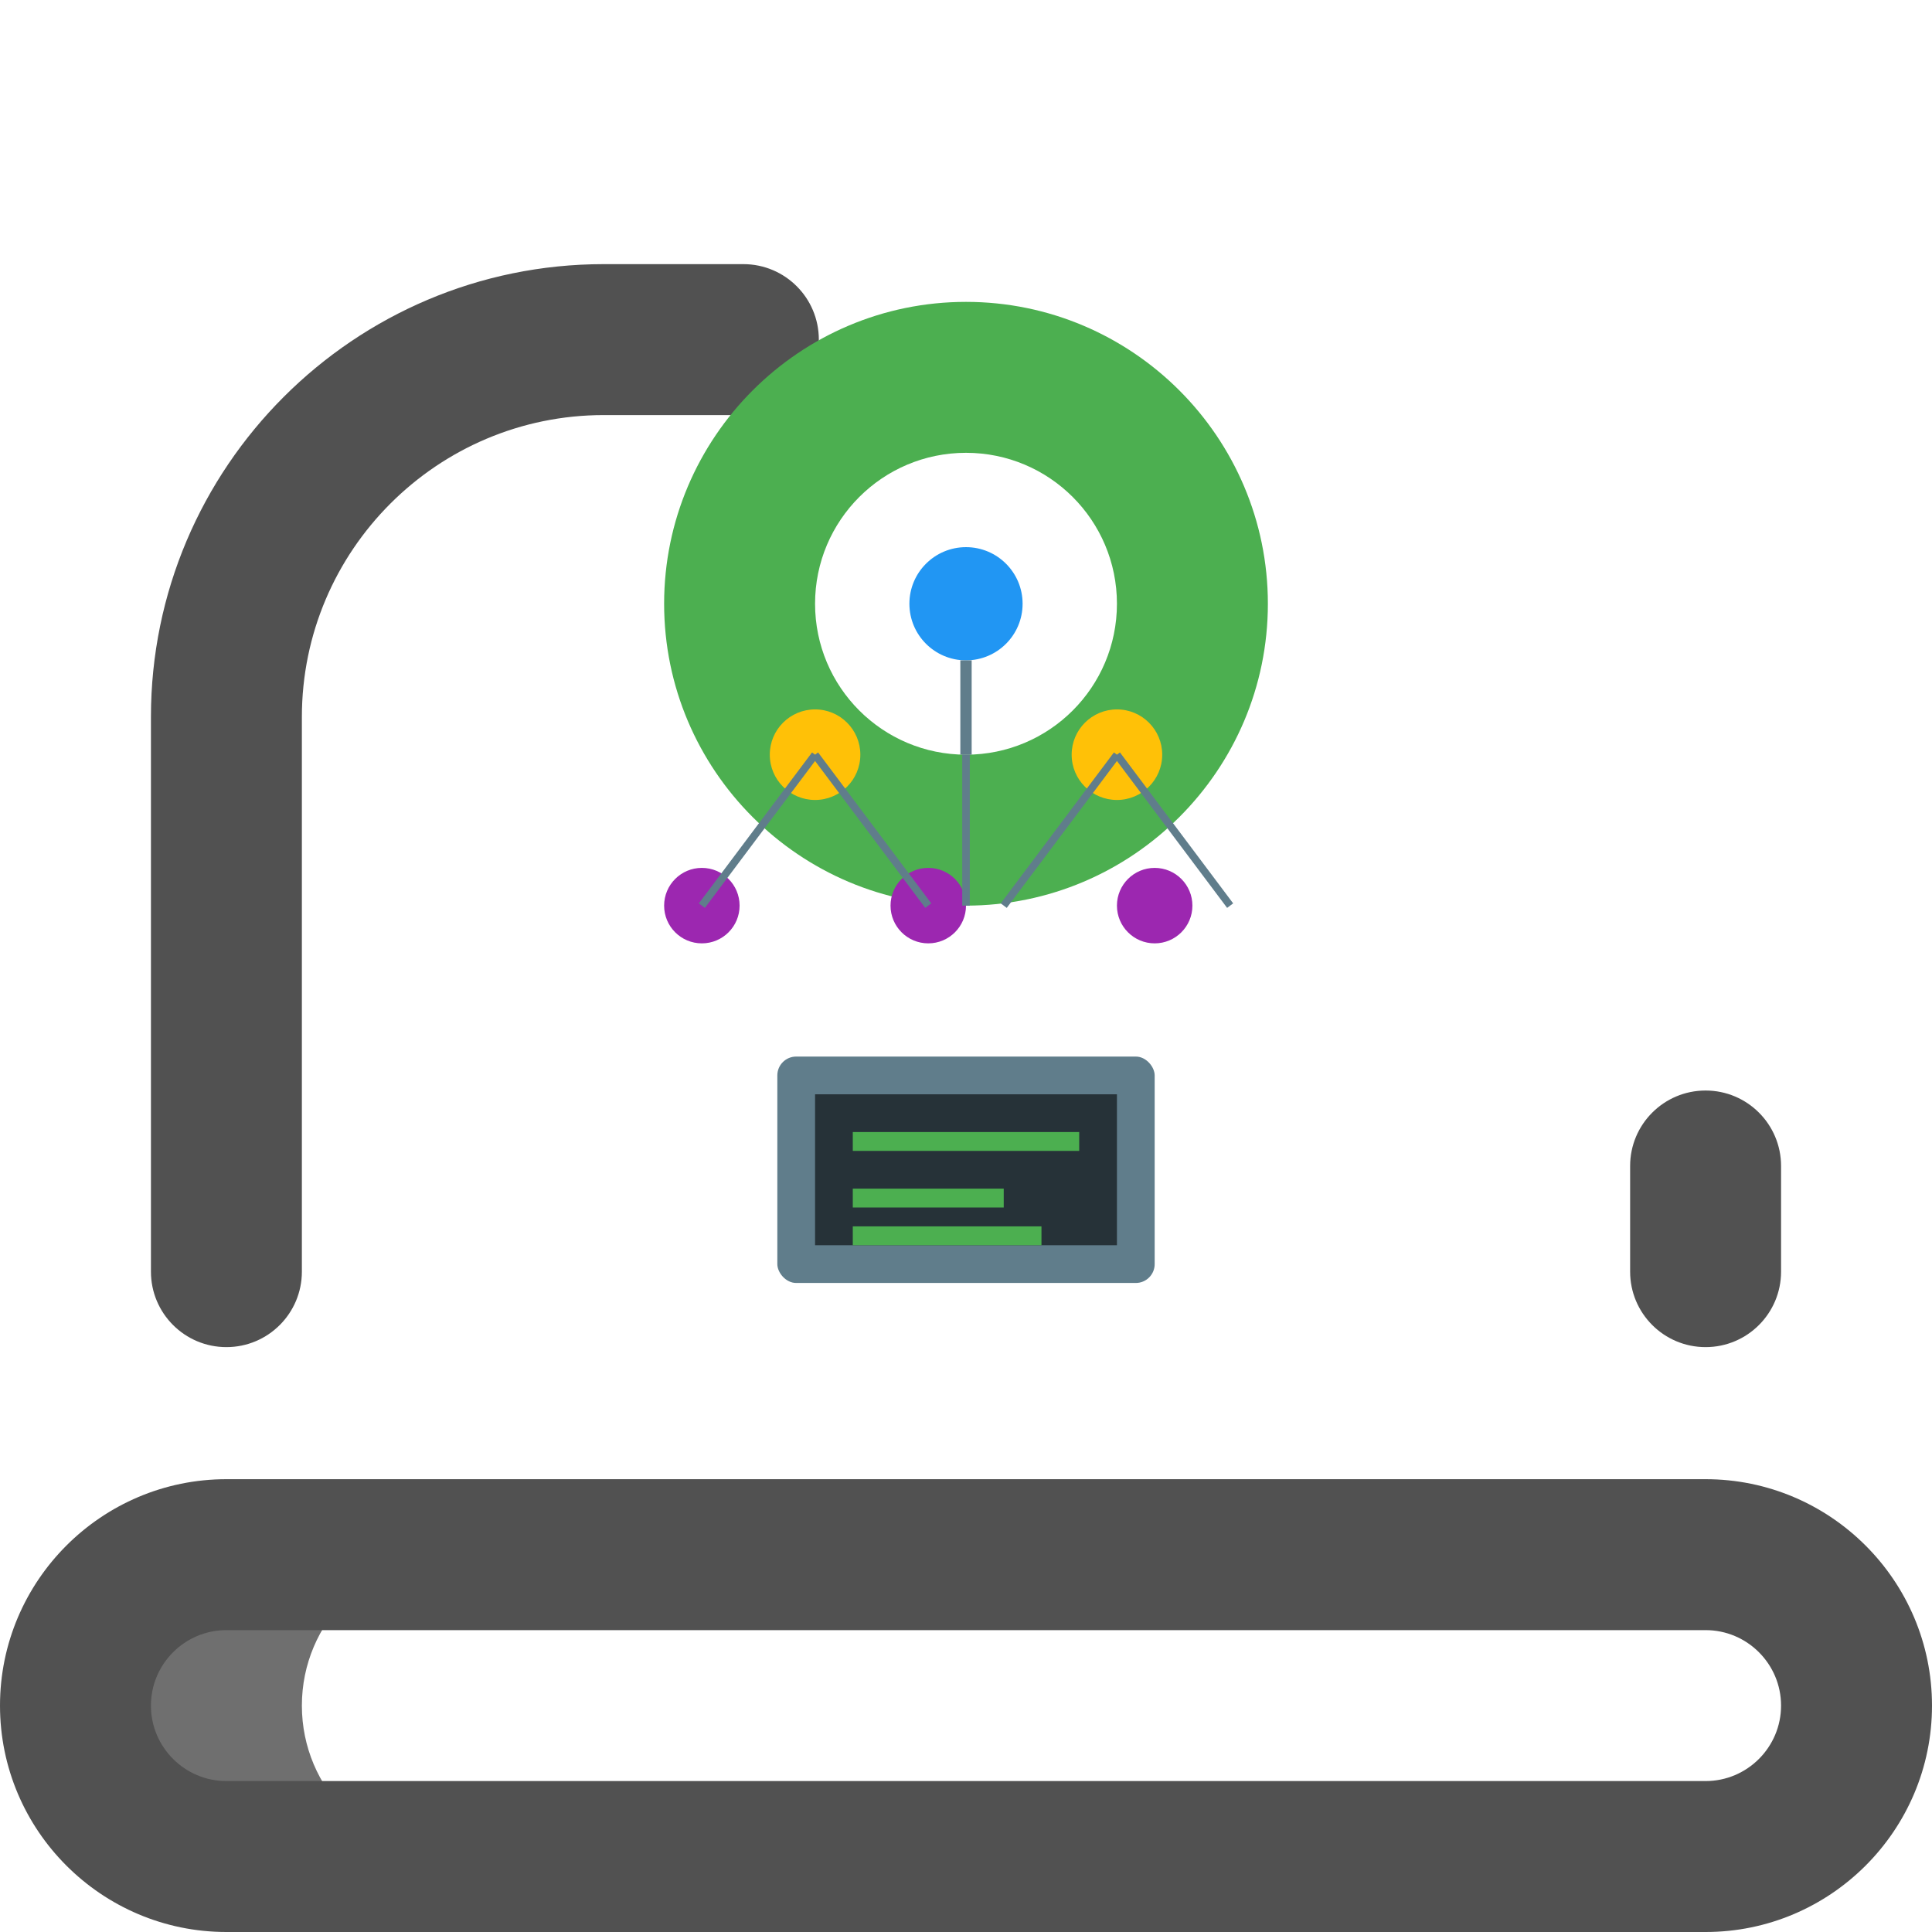 <svg id="Layer_1" enable-background="new 0 0 512 512" height="512" viewBox="0 0 512 512" width="512" xmlns="http://www.w3.org/2000/svg">
  <g>
    <!-- Base platform (similar to original) -->
    <path d="m80 452c0-22.091 17.909-40 40-40h-60c-22.091 0-40 17.909-40 40 0 22.091 17.909 40 40 40h60c-22.091 0-40-17.909-40-40z" fill="#6f6f6f"/>
    <path d="m452 357c-11.046 0-20-8.954-20-20v-28c0-11.046 8.954-20 20-20s20 8.954 20 20v28c0 11.046-8.954 20-20 20zm-372-20v-147c0-44.112 35.888-80 80-80h37c11.046 0 20-8.954 20-20s-8.954-20-20-20h-37c-66.168 0-120 53.832-120 120v147c0 11.046 8.954 20 20 20s20-8.954 20-20zm432 115c0-33.084-26.916-60-60-60h-392c-33.084 0-60 26.916-60 60s26.916 60 60 60h392c33.084 0 60-26.916 60-60zm-60-20c11.028 0 20 8.972 20 20s-8.972 20-20 20h-392c-11.028 0-20-8.972-20-20s8.972-20 20-20z" fill="#515151"/>
    
    <!-- AI-themed main graphic (replacing the chat bubble) -->
    <path d="M256 80c-44.1 0-80 35.9-80 80s35.9 80 80 80 80-35.9 80-80-35.9-80-80-80zm0 120c-22.1 0-40-17.9-40-40s17.9-40 40-40 40 17.9 40 40-17.9 40-40 40z" fill="#4CAF50"/>
    
    <!-- Neural network nodes -->
    <circle cx="256" cy="160" r="15" fill="#2196F3"/>
    <circle cx="216" cy="200" r="12" fill="#FFC107"/>
    <circle cx="296" cy="200" r="12" fill="#FFC107"/>
    <circle cx="186" cy="240" r="10" fill="#9C27B0"/>
    <circle cx="246" cy="240" r="10" fill="#9C27B0"/>
    <circle cx="306" cy="240" r="10" fill="#9C27B0"/>
    
    <!-- Connecting lines (neural connections) -->
    <path d="M256 175v25" stroke="#607D8B" stroke-width="3" fill="none"/>
    <path d="M216 200l-30 40" stroke="#607D8B" stroke-width="2" fill="none"/>
    <path d="M216 200l30 40" stroke="#607D8B" stroke-width="2" fill="none"/>
    <path d="M296 200l30 40" stroke="#607D8B" stroke-width="2" fill="none"/>
    <path d="M296 200l-30 40" stroke="#607D8B" stroke-width="2" fill="none"/>
    <path d="M256 200v40" stroke="#607D8B" stroke-width="2" fill="none"/>
    
    <!-- AI chip base -->
    <rect x="206" y="280" width="100" height="60" rx="5" fill="#607D8B"/>
    <rect x="216" y="290" width="80" height="40" fill="#263238"/>
    
    <!-- Circuit lines on chip -->
    <path d="M226 300h60v5h-60zM226 315h40v5h-40zM226 325h50v5h-50z" fill="#4CAF50"/>
  </g>
</svg>